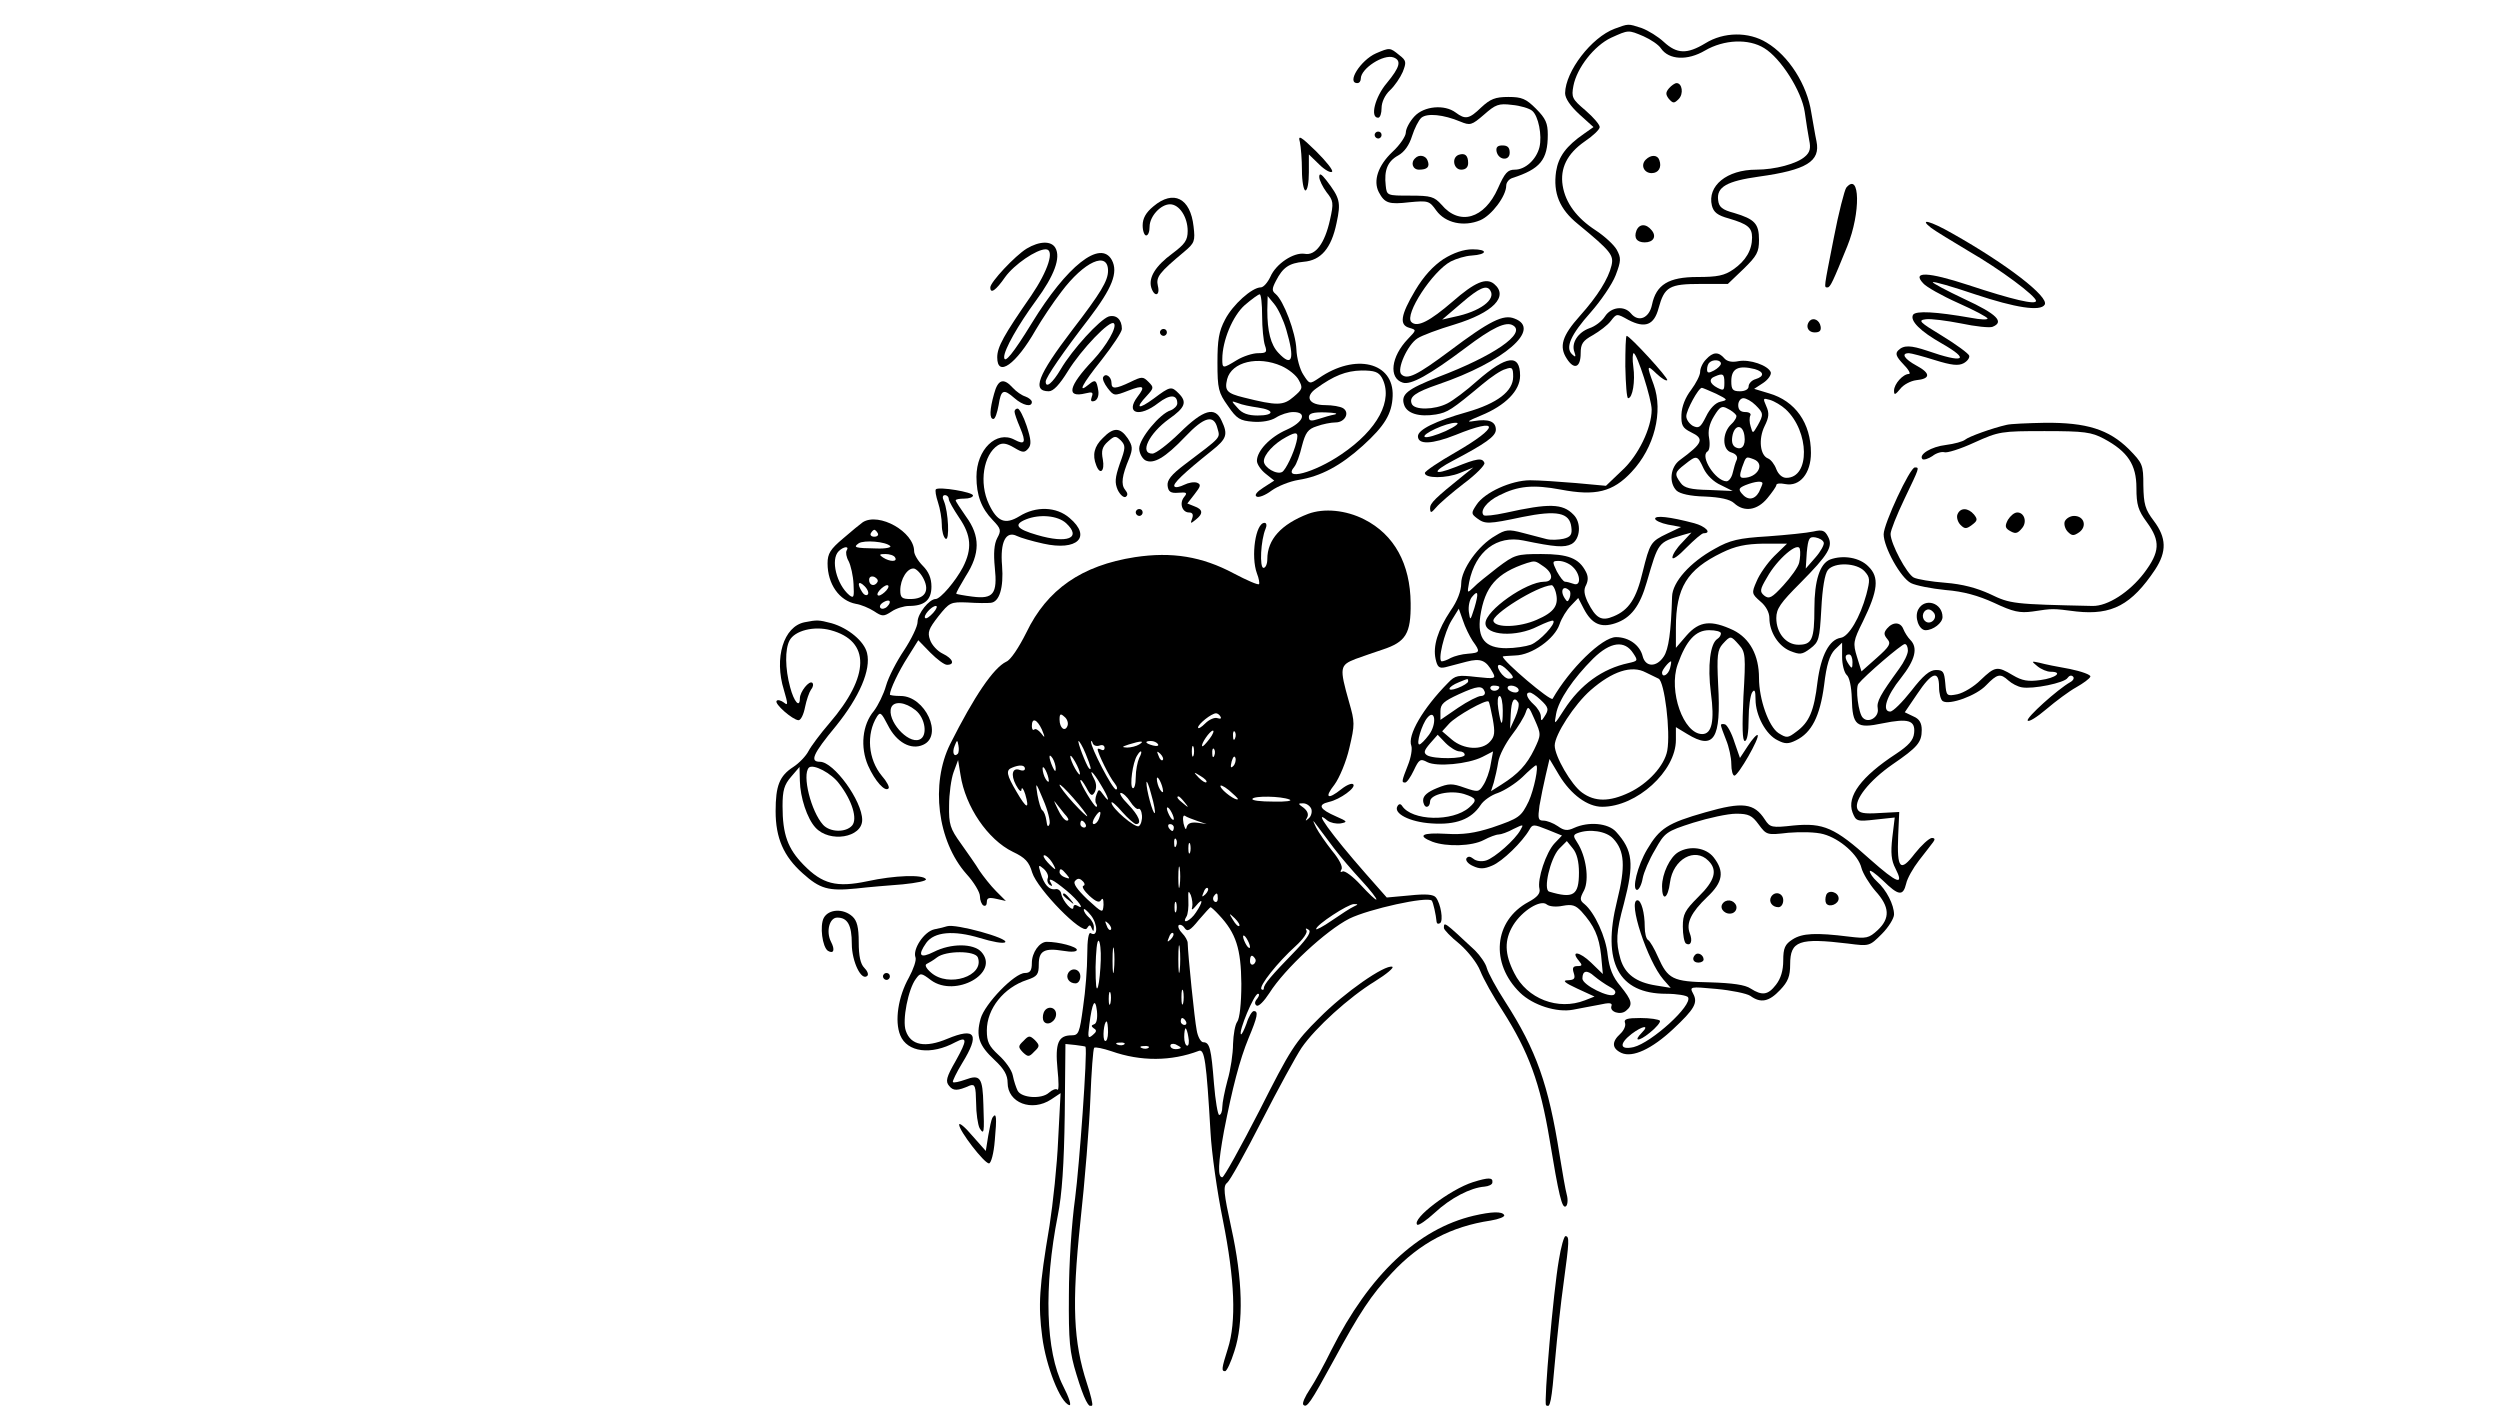 <?xml version="1.0" standalone="no"?>
<!DOCTYPE svg PUBLIC "-//W3C//DTD SVG 20010904//EN"
 "http://www.w3.org/TR/2001/REC-SVG-20010904/DTD/svg10.dtd">
<svg version="1.0" xmlns="http://www.w3.org/2000/svg"
 width="722pt" height="406pt" viewBox="0 0 722 406"
 preserveAspectRatio="xMidYMid meet">

<g transform="translate(0,406) scale(0.1,-0.1)"
fill="#000000" stroke="none">
<path d="M4663 3977 c-67 -25 -142 -123 -143 -186 0 -15 15 -37 41 -61 l41
-37 -27 -19 c-52 -36 -74 -66 -81 -109 -9 -63 10 -109 63 -152 96 -79 104 -90
97 -120 -9 -38 -40 -88 -91 -145 -52 -58 -61 -89 -38 -124 21 -33 40 -26 40
16 0 27 6 36 35 52 19 11 43 29 52 41 17 22 17 22 51 3 48 -25 74 -15 87 34
17 62 31 70 121 70 l79 0 45 43 c39 38 45 49 45 84 0 47 -12 60 -72 78 -34 9
-44 17 -46 37 -5 38 25 55 118 68 137 19 178 44 166 102 -4 18 -10 56 -15 83
-12 80 -65 164 -129 202 -52 32 -124 31 -177 -2 -53 -32 -82 -31 -120 4 -16
15 -45 33 -64 40 -40 13 -37 13 -78 -2z m84 -22 c20 -9 43 -24 50 -35 23 -33
76 -36 127 -6 55 32 126 35 171 7 48 -29 108 -124 117 -184 4 -29 10 -66 13
-82 5 -23 2 -35 -12 -47 -23 -21 -87 -38 -141 -38 -85 0 -142 -47 -128 -104 5
-19 16 -28 49 -37 54 -16 67 -26 67 -55 0 -36 -18 -67 -54 -92 -26 -18 -46
-22 -104 -22 -83 0 -119 -22 -131 -80 -8 -39 -39 -52 -61 -25 -19 23 -57 19
-75 -9 -9 -14 -29 -29 -45 -34 -33 -12 -53 -43 -43 -69 5 -14 3 -16 -7 -6 -20
19 -4 56 54 121 29 33 62 81 72 107 16 42 16 50 3 74 -8 14 -35 39 -61 56 -54
35 -87 79 -95 129 -8 50 13 92 63 127 24 16 44 35 44 42 0 7 -18 28 -41 48
-39 33 -41 38 -35 71 10 52 60 116 109 139 51 23 49 23 94 4z"/>
<path d="M4820 3805 c-10 -12 -10 -18 0 -31 12 -13 15 -13 28 0 15 15 10 46
-6 46 -5 0 -15 -7 -22 -15z"/>
<path d="M4753 3599 c-16 -16 -5 -39 17 -39 20 0 30 17 22 38 -5 15 -24 16
-39 1z"/>
<path d="M4726 3394 c-8 -21 1 -34 24 -34 25 0 35 17 20 35 -16 20 -36 19 -44
-1z"/>
<path d="M3974 3906 c-45 -20 -86 -86 -54 -86 6 0 10 6 10 13 0 29 66 72 95
61 23 -9 18 -28 -20 -74 -34 -40 -49 -100 -25 -100 6 0 10 13 10 28 0 17 10
38 24 51 14 13 30 37 37 53 11 28 11 33 -10 49 -27 22 -27 22 -67 5z"/>
<path d="M4278 3750 c-35 -34 -46 -36 -74 -15 -32 24 -91 19 -119 -11 -14 -15
-25 -36 -25 -47 0 -10 -17 -36 -39 -56 -41 -39 -56 -83 -39 -116 17 -32 29
-36 89 -29 54 5 57 4 77 -24 26 -36 79 -48 127 -28 33 14 75 70 75 100 0 9 8
19 18 22 80 26 102 52 102 125 0 33 -6 47 -34 75 -29 29 -41 34 -80 34 -38 0
-52 -6 -78 -30z m147 -10 c18 -15 29 -71 21 -105 -9 -36 -41 -65 -71 -65 -21
0 -29 -9 -49 -54 -39 -88 -111 -109 -163 -47 -21 23 -30 26 -90 26 -67 0 -68
0 -71 29 -5 44 5 70 36 87 18 10 32 30 40 56 7 22 19 46 27 53 17 14 64 9 112
-11 29 -12 33 -11 69 20 33 29 42 33 81 28 23 -2 50 -10 58 -17z"/>
<path d="M4322 3623 c5 -26 38 -29 38 -4 0 15 -6 21 -21 21 -14 0 -19 -5 -17
-17z"/>
<path d="M4213 3613 c-22 -8 -15 -43 7 -43 13 0 20 7 20 19 0 22 -9 30 -27 24z"/>
<path d="M4087 3603 c-14 -13 -7 -33 11 -33 24 0 32 8 25 26 -5 15 -25 19 -36
7z"/>
<path d="M3970 3670 c0 -5 5 -10 10 -10 6 0 10 5 10 10 0 6 -4 10 -10 10 -5 0
-10 -4 -10 -10z"/>
<path d="M3754 3650 c3 -14 6 -51 6 -82 0 -32 5 -58 10 -58 6 0 10 23 10 52
l0 52 30 -29 c16 -16 33 -25 37 -21 4 4 -17 30 -46 59 -45 44 -53 48 -47 27z"/>
<path d="M3810 3549 c0 -9 10 -29 21 -44 20 -25 21 -31 10 -80 -15 -68 -42
-104 -73 -98 -32 5 -83 -29 -99 -66 -8 -17 -20 -31 -28 -31 -25 0 -81 -50
-103 -93 -18 -34 -22 -59 -22 -124 0 -76 3 -87 30 -125 26 -38 35 -43 73 -46
26 -2 52 3 66 12 14 9 36 16 50 16 41 0 30 -29 -19 -51 -48 -21 -86 -61 -86
-90 0 -9 11 -26 25 -37 l25 -20 -31 -20 c-19 -12 -27 -22 -20 -26 6 -4 26 4
43 17 18 13 53 27 78 31 64 10 122 41 186 99 63 57 84 92 86 143 4 98 -108
125 -213 52 -27 -18 -27 -18 -45 10 -10 15 -19 48 -20 73 -2 49 -37 141 -60
160 -11 9 -11 15 1 38 20 39 38 51 80 55 50 4 80 39 95 112 13 60 10 72 -30
124 -14 18 -20 21 -20 9z m-165 -401 c0 -35 4 -73 8 -85 7 -20 5 -23 -20 -23
-15 0 -43 -9 -61 -20 -41 -25 -42 -25 -42 3 0 53 30 125 65 156 20 17 39 31
43 31 4 0 7 -28 7 -62z m70 -41 c25 -85 17 -109 -23 -66 -22 23 -32 62 -32
123 l1 41 19 -23 c11 -13 27 -47 35 -75z m-14 -104 c20 -9 43 -27 50 -41 12
-22 11 -26 -15 -48 -30 -26 -48 -26 -144 -2 -49 12 -56 20 -48 53 13 50 89 68
157 38z m290 -34 c34 -64 -12 -150 -117 -221 -79 -54 -171 -78 -136 -36 6 7
16 34 22 60 10 38 17 49 43 57 16 6 41 11 54 11 27 0 42 28 22 41 -8 5 -31 9
-52 9 -47 0 -60 24 -26 48 51 37 86 51 131 52 38 0 49 -4 59 -21z m-358 -86
c49 -7 48 -23 -1 -23 -27 0 -45 6 -58 22 -19 21 -19 21 1 14 11 -5 37 -10 58
-13z m222 -20 c-11 -2 -32 -8 -47 -13 -22 -7 -28 -6 -28 6 0 10 12 14 48 13
26 -1 38 -3 27 -6z m-111 -80 c-8 -33 -31 -80 -41 -86 -16 -9 -53 13 -53 31 0
19 29 51 65 70 31 17 36 14 29 -15z"/>
<path d="M5332 3518 c-5 -7 -22 -72 -36 -145 -29 -148 -29 -143 -18 -143 8 0
16 18 57 119 39 96 37 217 -3 169z"/>
<path d="M3331 3464 c-22 -18 -31 -35 -31 -55 0 -16 5 -29 10 -29 6 0 10 11
10 25 0 30 32 65 59 65 27 0 51 -37 51 -77 0 -27 -8 -38 -44 -65 -49 -36 -70
-70 -61 -99 9 -28 26 -23 19 5 -6 26 3 38 76 99 30 25 32 31 27 73 -9 82 -58
107 -116 58z"/>
<path d="M5577 3402 c12 -9 61 -39 108 -67 92 -53 195 -130 195 -144 0 -12
-66 3 -196 46 -116 38 -163 40 -130 5 8 -10 54 -36 101 -57 47 -21 85 -41 85
-45 0 -4 -21 -3 -47 2 -103 18 -160 21 -168 9 -10 -17 21 -48 83 -83 84 -48
64 -58 -42 -21 -48 16 -68 17 -84 1 -9 -9 -6 -18 15 -40 15 -15 22 -28 16 -28
-17 0 -43 -29 -43 -48 0 -14 3 -13 18 5 9 12 30 23 46 25 42 4 42 20 1 42 -35
19 -46 36 -22 36 6 0 40 -9 75 -20 48 -15 68 -17 83 -9 11 6 18 16 16 22 -2 6
-37 32 -78 57 -66 40 -71 45 -47 48 14 2 60 -4 101 -12 42 -9 83 -13 91 -10
36 14 13 37 -80 80 -53 25 -94 47 -92 49 2 3 57 -13 122 -35 117 -39 189 -50
201 -30 14 22 -109 117 -267 206 -63 36 -98 45 -61 16z"/>
<path d="M2965 3342 c-34 -21 -105 -97 -105 -112 0 -20 16 -9 43 30 26 36 90
80 117 80 27 0 7 -62 -42 -134 -79 -114 -98 -148 -98 -178 0 -59 54 -21 111
79 17 29 50 79 74 110 66 88 135 119 135 61 0 -29 -21 -64 -104 -172 -99 -130
-117 -176 -67 -176 13 0 31 19 55 58 39 63 122 150 133 138 10 -10 -21 -64
-60 -106 -72 -76 -79 -110 -22 -96 20 5 23 3 18 -10 -4 -12 -2 -15 8 -12 8 3
13 15 11 29 -5 32 -9 34 -27 19 -35 -29 -20 0 36 70 32 41 59 81 59 90 0 27
-16 42 -38 36 -26 -9 -105 -95 -139 -153 -23 -39 -43 -56 -43 -35 0 12 51 86
125 182 67 88 85 133 66 169 -33 60 -130 -17 -231 -182 -54 -88 -80 -120 -80
-98 0 21 40 92 92 163 53 72 72 124 56 152 -12 21 -46 20 -83 -2z"/>
<path d="M4169 3312 c-30 -20 -57 -49 -82 -91 -42 -71 -47 -100 -16 -108 20
-6 20 -6 -5 -32 -49 -51 -56 -113 -15 -126 23 -8 77 22 181 100 78 59 118 78
138 65 38 -23 -56 -88 -217 -149 -89 -35 -108 -50 -98 -80 8 -25 43 -36 92
-28 34 6 45 13 135 88 24 20 53 40 66 43 19 7 22 4 22 -22 0 -42 -46 -77 -133
-102 -92 -26 -142 -51 -142 -70 0 -25 41 -23 109 4 128 52 128 24 0 -50 -49
-28 -89 -55 -89 -60 0 -16 62 -16 101 0 l39 16 -25 -20 c-87 -70 -100 -83
-100 -98 1 -15 3 -14 18 3 9 11 45 42 80 69 35 26 61 53 59 59 -6 16 -22 13
-84 -12 -66 -26 -69 -14 -6 19 93 49 123 70 123 89 0 24 -21 32 -63 25 -24 -4
-19 0 20 16 71 29 113 72 113 115 0 64 -39 59 -124 -15 -31 -28 -70 -57 -86
-65 -37 -19 -96 -20 -103 -1 -8 20 10 33 77 56 190 65 300 160 220 190 -32 13
-71 -6 -188 -94 -94 -70 -122 -84 -139 -67 -14 14 18 86 47 104 12 8 60 26
107 40 111 34 157 81 114 117 -23 19 -56 5 -120 -51 -65 -56 -102 -76 -119
-59 -21 21 61 147 114 175 16 8 42 16 60 17 46 3 48 18 3 18 -26 0 -55 -10
-84 -28z m135 -91 c17 -26 -30 -61 -104 -76 l-35 -8 55 47 c53 46 74 54 84 37z
m-129 -406 c-27 -12 -54 -20 -60 -17 -12 7 63 42 90 41 12 0 0 -10 -30 -24z"/>
<path d="M5227 3134 c-14 -15 -6 -34 14 -34 14 0 19 5 17 17 -3 18 -20 27 -31
17z"/>
<path d="M3350 3100 c0 -5 5 -10 10 -10 6 0 10 5 10 10 0 6 -4 10 -10 10 -5 0
-10 -4 -10 -10z"/>
<path d="M4694 3000 c1 -49 4 -90 8 -90 13 0 21 49 15 91 -3 21 -2 39 1 39 10
-1 52 -133 52 -163 0 -53 -39 -134 -87 -177 l-45 -43 -87 8 c-47 4 -107 8
-132 8 -54 0 -132 -35 -155 -71 -16 -24 -15 -26 2 -39 23 -17 32 -17 131 4 99
20 136 13 141 -29 3 -22 -2 -29 -23 -34 -14 -3 -35 -4 -48 -1 -12 3 -43 11
-69 18 -41 11 -50 10 -79 -8 -50 -28 -99 -98 -99 -138 0 -21 -11 -51 -31 -79
-37 -56 -51 -102 -43 -139 5 -23 10 -28 28 -24 11 3 39 10 61 16 42 11 57 4
76 -31 10 -18 7 -19 -48 -13 -52 6 -60 5 -81 -17 -73 -74 -118 -152 -106 -182
3 -9 -1 -34 -10 -56 -18 -46 -19 -50 -8 -50 5 0 16 16 25 35 15 32 19 35 39
24 27 -14 117 -6 159 15 l31 16 -7 -38 c-3 -20 -13 -47 -21 -59 -13 -21 -16
-21 -54 -8 -36 13 -46 13 -80 -1 -27 -11 -40 -22 -40 -35 0 -10 5 -19 10 -19
6 0 10 7 10 15 0 21 58 34 98 22 37 -12 39 -18 15 -39 -48 -42 -166 -39 -194
5 -4 6 -9 6 -13 -1 -13 -21 35 -46 98 -50 71 -5 115 12 142 53 8 13 31 29 50
35 19 7 51 27 71 46 19 19 37 34 39 34 9 0 -6 -71 -21 -104 -22 -45 -27 -49
-106 -76 -50 -16 -83 -21 -133 -18 -69 4 -85 -5 -39 -23 41 -15 114 -13 148 5
17 9 36 16 43 16 7 0 27 7 43 16 29 14 30 14 20 -3 -15 -28 -74 -80 -99 -88
-13 -4 -29 -2 -37 5 -9 7 -15 8 -20 1 -3 -6 5 -16 19 -22 19 -9 32 -9 55 1 30
12 88 69 108 104 9 16 12 16 52 0 l42 -17 -21 -22 c-25 -26 -51 -105 -44 -132
3 -13 -6 -24 -32 -38 -100 -54 -111 -177 -24 -262 37 -36 106 -58 153 -49 17
3 51 10 74 14 31 7 40 6 37 -3 -7 -17 26 -28 42 -14 21 17 17 30 -16 71 -23
27 -32 51 -37 90 -5 52 -38 123 -67 147 -14 11 -14 16 -1 40 15 31 6 98 -20
138 -12 18 -12 22 1 27 34 13 83 6 103 -16 33 -35 36 -80 11 -180 -44 -177 4
-268 142 -268 31 0 60 -5 63 -10 14 -23 -105 -131 -157 -144 -40 -9 -43 9 -6
38 32 24 53 27 30 4 -26 -26 -10 -27 22 -1 19 15 32 31 30 35 -3 4 -28 8 -56
8 -39 0 -49 -3 -45 -14 3 -8 -3 -22 -14 -32 -25 -23 -24 -42 4 -55 32 -14 87
11 149 69 62 58 72 76 58 102 -11 21 -10 21 67 14 43 -4 87 -13 98 -20 30 -22
54 -17 86 17 23 24 29 40 29 74 0 68 26 77 167 60 62 -8 62 -8 98 28 19 19 35
45 35 56 0 28 -22 71 -49 95 -12 11 -21 24 -21 30 0 5 17 -7 38 -27 45 -44 58
-46 67 -9 3 15 20 45 37 67 17 22 36 46 41 53 6 8 5 12 -4 12 -8 -1 -30 -21
-49 -45 -42 -55 -52 -45 -48 52 l3 68 -57 -3 c-46 -3 -59 0 -64 12 -10 26 35
82 101 128 73 50 85 64 85 100 0 20 -7 32 -24 39 l-25 12 36 53 c42 63 63 70
63 20 0 -19 5 -38 11 -41 19 -12 97 16 125 46 32 33 41 35 64 14 10 -9 27 -18
39 -20 32 -6 124 13 132 27 5 7 11 9 16 4 4 -4 1 -11 -8 -16 -37 -21 -128
-103 -123 -111 3 -5 27 10 54 33 27 23 66 52 86 63 21 12 39 25 41 31 2 5 -25
15 -59 22 -35 6 -74 14 -88 18 -24 5 -24 5 -6 -10 11 -9 28 -16 38 -16 37 0
16 -18 -29 -24 -36 -5 -53 -2 -80 14 -45 27 -51 26 -93 -14 -19 -19 -49 -37
-67 -41 -31 -6 -32 -5 -35 32 -3 33 -6 38 -27 38 -18 0 -37 -16 -71 -60 -26
-33 -53 -60 -61 -60 -25 0 -11 45 31 97 41 52 50 87 27 110 -7 7 -16 21 -20
31 -8 21 -30 22 -47 2 -10 -12 -10 -18 1 -31 11 -13 6 -21 -31 -54 l-44 -39
-13 42 c-12 39 -11 46 17 102 44 90 48 128 16 159 -25 26 -73 34 -111 20 -29
-12 -45 -60 -45 -141 0 -90 -7 -105 -46 -105 -36 0 -64 34 -64 77 0 27 12 44
69 101 82 83 96 106 80 135 -9 17 -16 20 -42 14 -18 -4 -77 -10 -132 -14 -84
-5 -109 -11 -153 -36 -71 -39 -122 -96 -123 -138 -3 -103 -10 -152 -24 -173
-21 -32 -53 -31 -61 1 -8 32 -40 55 -77 55 -40 0 -134 -92 -183 -178 -5 -9
-144 109 -144 122 0 1 16 2 36 3 48 1 114 48 128 90 6 18 21 42 33 54 l21 22
16 -31 c23 -44 49 -56 91 -42 45 15 71 49 91 119 34 117 32 114 104 136 l25 7
-27 -29 c-16 -16 -28 -35 -28 -43 0 -8 18 5 40 28 23 23 45 42 50 42 25 0 6
20 -27 29 -72 19 -113 23 -113 13 0 -5 17 -13 37 -17 l38 -7 -40 -19 c-48 -23
-50 -27 -71 -111 -18 -77 -40 -110 -84 -128 -35 -15 -51 -6 -75 42 -10 22 -12
35 -4 49 6 13 6 25 -1 38 -20 39 -51 51 -129 51 -71 0 -77 -2 -126 -39 -28
-22 -60 -47 -70 -58 -18 -17 -18 -17 -12 16 18 89 80 136 157 120 92 -19 118
-21 139 -10 25 14 29 62 5 85 -31 32 -70 33 -196 5 -32 -7 -60 -10 -63 -7 -12
12 9 40 44 57 55 28 99 32 179 17 100 -19 150 -7 204 51 66 70 92 174 64 252
-21 57 -20 59 9 31 14 -13 27 -21 30 -18 5 5 -108 128 -117 128 -3 0 -4 -40
-4 -90z m573 -507 c2 -6 -9 -26 -24 -43 l-28 -32 3 47 c4 40 7 46 25 43 11 -2
22 -8 24 -15z m-143 -39 c-20 -20 -43 -53 -51 -73 -15 -34 -14 -36 11 -58 16
-13 26 -32 26 -48 0 -40 26 -81 60 -95 28 -11 34 -11 58 7 25 19 27 26 32 115
3 59 10 101 19 112 19 23 83 21 106 -4 16 -18 16 -24 5 -67 -18 -66 -51 -122
-74 -125 -33 -5 -57 -51 -67 -127 -10 -85 -24 -117 -61 -144 -25 -19 -28 -19
-52 -4 -28 19 -56 97 -56 159 0 65 -26 114 -74 138 -64 30 -98 27 -135 -15
l-31 -36 0 58 c0 116 32 168 133 217 39 19 68 25 120 26 l68 0 -37 -36z m72
-19 c-3 -13 -24 -42 -46 -66 -33 -36 -41 -40 -55 -29 -13 11 -13 17 8 52 29
53 91 106 95 82 2 -8 1 -26 -2 -39z m-738 -11 c28 -19 29 -44 2 -44 -52 0
-170 -83 -170 -120 0 -36 89 -41 151 -9 23 11 43 19 45 16 8 -8 -39 -59 -65
-69 -14 -5 -46 -10 -71 -10 -61 0 -84 28 -75 92 13 86 47 125 135 154 23 7 24
7 48 -10z m84 -1 c23 -21 25 -58 2 -49 -9 3 -19 6 -24 6 -5 0 -15 14 -24 30
-14 29 -13 30 6 30 12 0 30 -7 40 -17z m-49 -73 c10 -38 -4 -58 -55 -80 -50
-22 -118 -24 -125 -4 -6 19 125 101 168 104 4 0 9 -9 12 -20z m40 4 c3 -3 3
-13 0 -21 -5 -12 -7 -12 -14 -1 -15 23 -4 40 14 22z m-275 -50 c-12 -37 -12
-38 -16 -11 -2 16 2 35 9 43 18 22 20 12 7 -32z m-5 -95 c23 -32 22 -34 -14
-37 -17 -1 -39 -7 -49 -12 -10 -6 -22 -10 -26 -10 -13 0 7 84 28 118 l21 34
12 -34 c6 -19 19 -45 28 -59z m717 22 c0 -6 -4 -12 -10 -16 -21 -13 -29 -78
-19 -156 11 -81 3 -119 -25 -119 -54 0 -98 124 -71 201 25 70 52 99 91 99 19
0 34 -4 34 -9z m52 -33 c19 -21 20 -32 13 -150 -4 -88 -3 -128 4 -128 7 0 11
25 11 63 0 34 5 69 10 77 7 11 10 6 10 -20 0 -46 30 -102 64 -118 21 -11 31
-11 53 0 45 22 69 69 81 159 7 60 16 87 31 103 l21 20 0 -41 c0 -22 6 -45 13
-52 8 -6 14 -34 15 -68 2 -79 13 -88 89 -72 74 15 95 9 91 -28 -2 -21 -16 -36
-52 -60 -101 -66 -143 -123 -126 -169 10 -26 13 -27 66 -21 l56 6 -7 -58 c-5
-44 -3 -66 9 -89 26 -51 6 -44 -73 26 -102 92 -135 106 -221 98 -63 -7 -68 -6
-83 17 -31 48 -64 52 -172 21 -109 -31 -132 -46 -168 -107 -28 -47 -45 -117
-29 -117 5 0 13 15 16 33 3 17 19 55 36 83 28 50 32 53 110 78 45 14 100 26
124 26 36 0 46 -5 65 -31 23 -31 24 -31 86 -24 36 3 80 2 101 -4 48 -13 101
-60 110 -98 4 -15 22 -45 40 -66 42 -46 43 -79 7 -113 -26 -24 -33 -25 -83
-19 -96 12 -135 10 -163 -8 -22 -14 -27 -25 -27 -61 0 -29 -7 -52 -21 -70 -23
-30 -40 -32 -73 -11 -16 11 -53 16 -118 18 -108 2 -121 9 -150 74 -10 23 -23
45 -28 48 -6 3 -10 21 -10 38 0 41 -10 77 -21 77 -29 0 29 -176 75 -229 l21
-24 -43 7 c-57 9 -89 33 -102 76 -14 50 -13 77 10 161 30 115 26 153 -23 207
-23 25 -79 30 -121 11 -19 -9 -29 -8 -47 5 -13 9 -32 16 -41 16 -16 0 -17 6
-12 43 4 23 12 63 18 88 l11 47 28 -47 c34 -56 82 -91 124 -91 100 0 213 103
213 193 l0 37 33 -20 c77 -47 98 -15 89 143 -4 84 -2 100 13 117 23 25 23 25
47 -2z m-305 -25 c14 -21 13 -22 -14 -28 -75 -16 -139 -62 -186 -135 -29 -45
-29 -45 -23 -12 7 40 49 102 107 160 50 49 91 54 116 15z m793 8 c0 -10 -11
-33 -25 -52 -55 -76 -66 -95 -62 -116 4 -24 -27 -43 -43 -26 -13 12 -22 86
-13 98 18 23 125 115 134 115 5 0 9 -8 9 -19z m-160 -33 c0 -19 -2 -20 -10 -8
-13 19 -13 30 0 30 6 0 10 -10 10 -22z m-527 -18 c-5 -19 -23 -29 -23 -12 0 7
20 32 26 32 1 0 0 -9 -3 -20z m-469 -6 c19 -19 20 -24 3 -24 -7 0 -18 9 -25
20 -15 24 0 27 22 4z m399 -6 c12 -6 29 -14 37 -18 17 -8 35 -153 25 -208 -8
-43 -55 -95 -110 -121 -57 -27 -99 -27 -136 0 -31 22 -79 105 -79 136 0 31 57
119 104 160 62 54 118 73 159 51z m-513 -26 c0 -4 -14 -13 -30 -19 -34 -13
-31 3 4 17 27 11 26 11 26 2z m48 -30 c2 -7 -3 -12 -11 -12 -8 0 -38 -15 -66
-34 l-51 -35 0 25 c0 21 10 29 53 49 55 25 68 26 75 7z m42 14 c0 -11 -19 -15
-25 -6 -3 5 1 10 9 10 9 0 16 -2 16 -4z m55 -6 c3 -5 -1 -10 -9 -10 -8 0 -18
5 -21 10 -3 6 1 10 9 10 8 0 18 -4 21 -10z m63 -30 c25 -23 26 -29 12 -50 -8
-13 -10 -13 -10 1 0 9 -9 24 -20 34 -21 19 -26 35 -12 35 5 0 18 -9 30 -20z
m-108 -32 c0 -49 -5 -47 -13 5 -3 20 -2 37 4 37 5 0 9 -19 9 -42z m-29 -24 c7
-39 6 -51 -8 -66 -23 -26 -76 -23 -110 6 l-28 24 20 22 c20 22 107 71 114 64
2 -1 7 -24 12 -50z m74 47 c3 -6 -1 -25 -9 -43 l-15 -33 2 42 c2 42 10 53 22
34z m46 -135 c-22 -45 -46 -71 -95 -102 l-30 -19 8 25 c4 14 10 41 13 60 3 19
21 53 39 77 18 23 36 53 40 65 7 21 9 19 26 -20 19 -43 19 -44 -1 -86z m-304
42 c-12 -16 -24 -28 -28 -28 -10 0 7 58 23 77 23 28 28 -18 5 -49z m88 -48 c8
0 15 -4 15 -10 0 -12 -90 -13 -109 -1 -10 7 -9 13 9 34 l22 25 23 -24 c13 -13
31 -24 40 -24z m345 -350 c0 -66 -16 -76 -86 -55 -18 5 3 95 28 123 l23 23 17
-21 c12 -14 18 -39 18 -70z m-47 -96 c27 5 37 2 54 -16 37 -41 51 -72 57 -127
l5 -54 -34 33 c-33 32 -61 36 -35 5 10 -12 10 -15 -4 -15 -13 0 -16 -5 -11
-20 5 -16 2 -20 -17 -21 -17 0 -10 -7 27 -24 l50 -23 -28 -11 c-77 -30 -167 4
-204 79 -28 55 -29 95 -3 138 26 42 79 75 97 60 7 -6 27 -8 46 -4z m136 -234
c15 -8 20 -15 13 -22 -12 -12 -92 27 -92 46 0 23 13 26 34 7 12 -10 32 -24 45
-31z"/>
<path d="M4970 1966 c0 -4 7 -23 15 -43 8 -19 15 -51 15 -69 0 -19 4 -34 9
-34 11 0 74 110 67 117 -2 3 -15 -11 -28 -31 l-23 -35 -16 46 c-8 26 -21 49
-27 51 -7 2 -12 1 -12 -2z"/>
<path d="M4847 1599 c-24 -14 -47 -62 -47 -99 0 -45 17 -36 23 12 9 67 72 102
111 62 27 -27 19 -57 -29 -104 -39 -39 -45 -50 -45 -86 0 -24 4 -45 9 -49 14
-8 20 7 11 30 -11 29 4 60 50 104 46 43 51 74 19 115 -22 28 -68 35 -102 15z"/>
<path d="M5274 1475 c-3 -8 -3 -19 0 -24 9 -13 36 -2 36 14 0 19 -30 27 -36
10z"/>
<path d="M5115 1470 c-8 -14 3 -30 21 -30 8 0 14 9 14 20 0 21 -24 28 -35 10z"/>
<path d="M4974 1449 c-9 -15 11 -33 30 -26 9 4 13 13 10 22 -7 17 -30 20 -40
4z"/>
<path d="M4896 1303 c-11 -11 -6 -23 9 -23 8 0 15 4 15 9 0 13 -16 22 -24 14z"/>
<path d="M4927 3022 c-10 -10 -17 -26 -17 -36 0 -10 -12 -33 -26 -52 -17 -22
-27 -48 -28 -71 -1 -31 3 -39 27 -51 40 -19 36 -31 -32 -81 -27 -20 -32 -65
-9 -88 10 -9 39 -16 82 -17 44 -2 72 -8 84 -19 29 -27 67 -21 96 14 14 17 26
34 26 38 0 5 11 6 26 3 42 -8 74 31 74 90 0 86 -45 150 -121 172 l-43 13 26
17 c15 10 24 24 22 31 -8 20 -61 38 -93 32 -19 -4 -33 -1 -41 8 -17 20 -33 19
-53 -3z m43 -12 c0 -5 -9 -14 -20 -20 -15 -8 -20 -8 -20 3 0 8 3 17 7 20 10
10 33 8 33 -3z m98 -16 c27 -8 28 -21 2 -29 -11 -3 -20 -13 -20 -21 0 -8 -10
-14 -25 -14 -21 0 -25 5 -25 29 0 37 20 47 68 35z m-88 -39 c0 -23 -2 -24 -20
-15 -23 12 -26 26 -7 33 23 10 27 7 27 -18z m-24 -32 c34 -17 35 -18 13 -23
-15 -3 -31 -20 -42 -43 -16 -32 -21 -35 -38 -27 -10 6 -19 18 -19 28 0 17 35
82 45 82 2 0 21 -8 41 -17z m114 -33 c23 -23 24 -27 6 -59 -14 -24 -14 -24
-20 -3 -4 12 -4 26 -1 32 3 5 -3 10 -14 10 -14 0 -21 6 -21 20 0 11 7 20 15
20 8 0 24 -9 35 -20z m87 -12 c69 -64 71 -198 2 -198 -12 0 -23 10 -29 25 -5
14 -16 28 -24 31 -23 9 -28 56 -10 93 13 26 14 38 5 58 -10 23 -10 24 11 18
13 -4 33 -16 45 -27z m-143 -17 c3 -4 -3 -16 -14 -26 -27 -25 -27 -75 1 -82
12 -4 18 -11 15 -20 -4 -8 -9 -26 -12 -39 -3 -13 -11 -24 -18 -24 -32 1 -77
72 -55 86 6 3 8 20 5 38 -4 21 0 41 14 64 17 28 23 31 39 22 11 -5 22 -14 25
-19z m24 -60 c4 -28 -8 -43 -27 -32 -9 6 -11 18 -7 36 8 31 30 28 34 -4z
m-118 -94 c9 -19 29 -39 50 -48 l34 -17 -68 3 c-54 1 -72 6 -82 20 -19 26 -18
31 12 54 34 27 36 27 54 -12z m144 27 c35 -13 12 -54 -29 -54 -11 0 -12 6 -4
30 12 33 11 32 33 24z m26 -70 c0 -3 -5 -14 -10 -25 -13 -23 -33 -25 -50 -4
-10 12 -8 16 11 24 28 11 49 13 49 5z"/>
<path d="M3186 2971 c-3 -5 3 -19 13 -32 18 -23 19 -23 60 -7 44 17 50 13 26
-18 -36 -48 5 -61 60 -18 34 26 55 25 55 -1 0 -7 -9 -16 -19 -20 -31 -9 -91
-82 -91 -110 0 -13 8 -28 17 -34 24 -13 58 7 116 68 55 58 83 65 93 24 8 -29
13 -23 -94 -104 -40 -30 -52 -46 -50 -62 2 -17 9 -22 31 -20 24 2 27 0 17 -12
-15 -18 -6 -45 14 -45 10 0 13 -6 9 -17 -6 -16 -5 -16 10 -4 23 18 21 30 -4
39 l-20 8 21 27 c18 23 19 28 7 33 -9 3 -25 0 -37 -6 -12 -6 -25 -9 -28 -5 -7
7 27 39 107 103 44 35 48 47 29 87 -19 42 -52 33 -121 -35 -34 -33 -69 -60
-79 -60 -38 0 -10 58 48 100 47 33 53 49 28 74 -21 21 -24 21 -72 -15 -45 -33
-55 -29 -20 8 20 22 21 24 5 40 -16 16 -19 16 -52 0 -44 -21 -55 -21 -55 -3 0
18 -17 30 -24 17z"/>
<path d="M2871 2923 c-13 -46 -14 -73 -2 -73 5 0 11 18 15 40 7 45 14 48 46
20 24 -21 50 -27 50 -11 0 5 -8 12 -19 16 -10 3 -26 14 -36 25 -27 30 -43 24
-54 -17z"/>
<path d="M2930 2871 c0 -5 7 -25 16 -46 18 -43 14 -51 -16 -35 -52 28 -110
-28 -110 -107 0 -53 14 -91 47 -125 24 -25 25 -30 13 -52 -9 -17 -11 -44 -7
-85 8 -76 -4 -92 -65 -84 -24 3 -44 7 -46 8 -2 2 11 24 27 51 42 65 42 116 1
172 -16 23 -30 44 -30 47 0 3 11 5 25 5 14 0 25 4 25 9 0 10 -98 26 -107 18
-3 -3 0 -20 6 -38 6 -18 11 -47 11 -65 0 -18 5 -36 11 -40 12 -7 8 78 -5 109
-5 10 -4 17 3 17 6 0 11 -5 11 -11 0 -6 14 -30 30 -54 35 -51 38 -90 11 -143
-21 -40 -65 -92 -79 -92 -18 0 -52 -42 -52 -66 0 -13 -18 -50 -39 -82 -21 -31
-45 -77 -52 -102 -7 -25 -23 -57 -35 -73 -34 -40 -40 -105 -17 -158 20 -45 49
-77 59 -66 4 3 -5 20 -19 36 -40 48 -46 121 -14 172 9 14 13 10 31 -25 25 -50
67 -73 102 -57 59 26 6 141 -65 141 -17 0 -31 2 -31 4 0 14 25 67 52 109 l30
48 35 -36 c19 -19 40 -35 48 -35 24 0 17 18 -12 32 -15 7 -32 25 -37 40 -8 22
-4 32 24 68 32 40 35 42 84 40 28 -2 58 -2 67 -1 25 2 38 43 33 107 -6 69 11
102 43 86 10 -5 44 -15 76 -22 98 -22 141 19 76 74 -38 33 -97 35 -145 5 -41
-25 -64 -16 -88 35 -29 61 -16 143 26 170 13 8 25 6 47 -7 25 -15 30 -15 41
-2 9 11 8 25 -5 65 -9 27 -21 50 -26 50 -5 0 -9 -4 -9 -9z m149 -322 c46 -43
4 -60 -84 -34 -59 17 -69 30 -32 45 40 16 92 11 116 -11z m-384 -259 c-10 -11
-20 -18 -23 -15 -7 6 18 35 31 35 5 0 2 -9 -8 -20z m-51 -281 c29 -23 36 -76
11 -85 -34 -13 -95 57 -81 93 8 19 40 16 70 -8z"/>
<path d="M5795 2833 c-40 -9 -110 -34 -120 -43 -6 -5 -31 -12 -55 -15 -43 -5
-80 -28 -68 -41 4 -3 17 1 29 9 11 9 27 13 34 11 7 -3 46 9 87 28 71 32 77 33
203 33 115 0 135 -3 171 -22 69 -37 94 -75 94 -142 0 -49 5 -65 30 -99 40 -55
38 -86 -8 -147 -42 -55 -105 -96 -149 -95 -229 5 -237 6 -295 34 -39 18 -80
29 -130 33 -40 3 -81 10 -91 15 -20 10 -67 98 -67 126 0 10 18 55 40 101 44
92 44 91 30 91 -14 0 -90 -163 -90 -193 0 -37 49 -126 79 -141 14 -7 59 -16
100 -20 51 -4 94 -16 140 -37 55 -26 74 -30 111 -25 60 9 56 9 127 0 102 -11
159 19 227 121 34 52 33 92 -4 141 -25 33 -29 48 -30 102 0 60 -2 64 -42 105
-58 57 -122 77 -242 76 -50 -1 -100 -3 -111 -6z"/>
<path d="M3185 2795 c-25 -24 -31 -49 -19 -79 11 -29 25 -17 19 17 -5 25 -2
37 15 52 19 17 22 17 37 3 14 -15 14 -21 -3 -67 -14 -41 -15 -55 -6 -76 7 -14
17 -23 23 -20 7 5 6 11 -2 21 -12 15 -9 40 12 90 11 28 10 36 -4 58 -22 32
-41 33 -72 1z"/>
<path d="M3280 2580 c0 -5 5 -10 10 -10 6 0 10 5 10 10 0 6 -4 10 -10 10 -5 0
-10 -4 -10 -10z"/>
<path d="M3778 2576 c-78 -30 -118 -74 -118 -131 0 -14 -5 -25 -11 -25 -12 0
-8 80 6 113 4 9 3 17 -3 17 -26 0 -40 -97 -22 -146 6 -15 8 -29 6 -31 -3 -3
-35 11 -73 31 -92 49 -178 63 -285 47 -154 -24 -254 -93 -314 -218 -21 -42
-45 -79 -58 -84 -37 -18 -92 -99 -162 -238 -57 -115 -37 -280 47 -375 22 -24
39 -53 39 -64 0 -12 5 -24 10 -27 6 -3 10 1 10 10 0 12 6 14 28 9 l27 -6 -28
28 c-16 16 -37 43 -48 59 -10 17 -35 52 -54 79 -31 43 -35 55 -34 110 0 33 6
77 13 96 l13 35 7 -43 c14 -92 79 -187 151 -222 36 -17 47 -29 56 -60 15 -48
146 -182 158 -161 7 11 10 11 14 0 4 -10 6 -10 6 2 1 9 -6 22 -14 29 -8 7 -15
17 -15 23 0 5 9 -2 21 -17 20 -26 20 -64 -1 -51 -6 4 -10 -19 -10 -62 0 -37
-5 -105 -12 -151 -10 -75 -13 -82 -33 -82 -39 0 -48 -23 -41 -97 4 -37 4 -64
0 -60 -4 4 -15 0 -25 -9 -21 -19 -79 -15 -90 6 -4 8 -11 28 -14 44 -3 16 -22
42 -41 59 -28 26 -34 38 -34 71 0 63 49 124 116 146 30 10 34 16 34 45 0 39
16 48 71 39 23 -4 39 -3 39 3 0 9 -52 23 -87 23 -21 0 -43 -31 -43 -61 0 -22
-5 -29 -20 -29 -30 0 -116 -89 -128 -132 -14 -51 -5 -77 40 -119 28 -26 38
-44 38 -66 0 -58 70 -85 126 -48 l27 18 -7 -134 c-3 -73 -15 -185 -25 -249
-30 -178 -33 -229 -21 -321 11 -85 52 -189 78 -197 7 -2 0 21 -18 56 -50 99
-56 285 -15 492 12 59 18 147 20 290 l2 205 29 -3 c16 -2 29 -4 29 -5 6 -17
-18 -345 -30 -437 -10 -72 -18 -190 -18 -280 -1 -134 2 -165 22 -230 22 -72
36 -99 45 -89 3 2 -4 31 -15 64 -39 120 -44 227 -19 465 13 118 26 279 29 357
3 78 8 144 11 147 3 3 26 -2 50 -10 85 -30 173 -29 252 1 17 7 22 -30 34 -235
3 -58 19 -172 36 -255 34 -171 39 -292 14 -370 -18 -57 -19 -65 -8 -65 5 0 17
26 27 58 27 82 24 207 -9 356 -22 101 -24 121 -12 130 8 6 53 87 100 179 47
92 99 187 115 211 40 58 137 146 212 192 34 21 56 40 50 42 -21 7 -138 -74
-211 -148 -70 -69 -83 -90 -173 -268 -54 -105 -102 -192 -107 -192 -14 0 -12
41 5 134 24 123 45 205 71 268 26 62 29 78 15 78 -5 0 -15 -16 -21 -36 -7 -19
-14 -33 -16 -31 -8 7 38 117 49 117 5 0 4 -6 -2 -14 -8 -9 -8 -16 -2 -20 6 -4
22 13 37 36 44 70 164 181 231 215 57 28 225 65 238 52 4 -5 12 -40 14 -62 1
-5 5 -6 10 -3 10 7 2 56 -12 74 -7 9 -28 11 -76 6 l-66 -6 -60 68 c-101 115
-157 193 -111 154 8 -6 25 -10 38 -8 21 4 19 6 -13 20 -48 21 -55 34 -21 42
32 7 80 42 70 51 -4 4 -19 -2 -34 -14 -40 -32 -50 -25 -20 13 14 19 34 66 43
106 16 68 16 74 -1 133 -28 99 -27 106 19 124 22 8 57 20 78 27 67 22 82 46
81 134 -1 113 -47 198 -134 242 -53 27 -116 33 -162 16z m-695 -612 c-7 -19
-23 -7 -23 18 0 17 3 18 14 8 8 -6 12 -18 9 -26z m442 26 c3 -5 0 -7 -9 -4 -8
3 -24 -4 -35 -15 -12 -12 -21 -17 -21 -12 0 10 39 41 52 41 4 0 10 -4 13 -10z
m-516 -37 c10 -24 9 -26 -2 -11 -8 10 -17 15 -20 11 -4 -3 -7 1 -7 10 0 26 15
20 29 -10z m484 -27 c-10 -13 -19 -23 -21 -21 -5 5 22 45 31 45 4 0 0 -11 -10
-24z m74 2 c-3 -8 -6 -5 -6 6 -1 11 2 17 5 13 3 -3 4 -12 1 -19z m-801 -45
c-11 -11 -17 4 -9 23 7 18 8 18 11 1 2 -10 1 -21 -2 -24z m369 1 c15 -37 19
-51 10 -43 -8 9 -35 79 -30 79 2 0 12 -16 20 -36z m41 23 c8 3 14 0 14 -7 0
-6 -4 -8 -10 -5 -5 3 -10 4 -10 1 0 -11 35 -82 49 -98 8 -10 9 -18 4 -18 -10
0 -74 123 -72 138 0 4 3 2 5 -5 3 -7 12 -9 20 -6z m114 3 c-8 -5 -24 -9 -35
-9 -16 1 -16 2 5 9 35 11 48 11 30 0z m54 1 c4 -5 -3 -7 -14 -4 -23 6 -26 13
-6 13 8 0 17 -4 20 -9z m103 -33 c-3 -7 -5 -2 -5 12 0 14 2 19 5 13 2 -7 2
-19 0 -25z m60 0 c-3 -8 -6 -5 -6 6 -1 11 2 17 5 13 3 -3 4 -12 1 -19z m-217
-7 c-5 -11 -10 -36 -10 -56 0 -20 -4 -34 -9 -31 -9 6 0 74 13 94 12 20 17 13
6 -7z m68 -6 c-3 -3 -9 2 -12 12 -6 14 -5 15 5 6 7 -7 10 -15 7 -18z m-309
-25 c0 -10 -3 -8 -9 5 -12 27 -12 43 0 25 5 -8 9 -22 9 -30z m70 -15 c0 -5 -6
1 -14 15 -8 14 -14 30 -14 35 0 6 6 -1 14 -15 8 -14 14 -29 14 -35z m443 23
c-8 -8 -9 -4 -5 13 4 13 8 18 11 10 2 -7 -1 -18 -6 -23z m-602 -8 c0 -5 -6 -7
-14 -4 -22 9 -28 -13 -12 -43 9 -17 16 -22 16 -13 1 8 6 2 11 -14 13 -45 4
-43 -25 7 -29 49 -32 63 -13 70 21 9 37 8 37 -3z m69 -35 c0 -5 -4 -3 -9 5 -5
8 -9 22 -9 30 0 16 17 -16 18 -35z m150 -11 c24 -39 28 -58 8 -30 -13 18 -14
18 -20 2 -4 -10 -5 -22 -1 -27 3 -5 3 -9 0 -9 -6 0 -46 66 -46 76 1 5 8 -4 17
-20 13 -25 17 -27 25 -13 5 11 5 24 -2 37 -18 34 -3 22 19 -16z m305 7 c-2 -3
-12 3 -22 13 -16 17 -16 18 5 5 12 -7 20 -15 17 -18z m-125 -26 c0 -5 -4 -3
-9 5 -5 8 -9 22 -9 30 0 16 17 -16 18 -35z m-24 -63 c-5 -5 -25 69 -24 88 0 8
7 -7 14 -35 8 -27 12 -51 10 -53z m-304 -32 c-4 -10 -7 -7 -9 10 -2 14 -7 27
-12 30 -4 3 -10 23 -14 45 -6 38 -5 38 17 -15 13 -30 21 -62 18 -70z m109 23
c0 -3 -18 14 -40 38 -22 24 -40 48 -40 52 0 5 18 -13 40 -38 22 -25 40 -49 40
-52z m435 49 c-5 -6 -45 23 -50 36 -3 7 8 3 24 -10 15 -13 27 -24 26 -26z
m-311 -7 c9 -14 20 -24 24 -21 4 2 9 -6 10 -19 1 -13 -3 -27 -9 -31 -11 -6
-79 52 -79 68 0 5 14 -7 31 -27 17 -19 35 -35 40 -35 18 0 8 25 -23 57 -18 18
-27 33 -21 33 6 0 18 -11 27 -25z m157 -2 c13 -16 12 -17 -3 -4 -17 13 -22 21
-14 21 2 0 10 -8 17 -17z m303 8 c10 -4 -10 -7 -47 -6 -36 0 -63 3 -60 8 5 9
82 8 107 -2z m-644 -48 c7 -9 7 -13 1 -13 -6 0 -18 15 -26 33 -13 27 -14 29
-1 12 9 -11 20 -26 26 -32z m707 21 c3 -8 0 -21 -7 -27 -10 -9 -11 -9 -5 2 5
9 1 19 -10 28 -17 12 -17 13 -2 13 10 0 20 -7 24 -16z m-397 -29 c0 -5 -5 -3
-10 5 -5 8 -10 20 -10 25 0 6 5 3 10 -5 5 -8 10 -19 10 -25z m-216 1 c-3 -9
-10 -16 -15 -16 -5 0 -4 9 3 20 14 22 21 20 12 -4z m284 -7 l27 -9 -27 4 c-19
2 -28 -2 -31 -13 -2 -10 -5 -5 -9 11 -3 16 -1 25 4 22 5 -4 22 -10 36 -15z
m-323 -9 c3 -5 1 -10 -4 -10 -6 0 -11 5 -11 10 0 6 2 10 4 10 3 0 8 -4 11 -10z
m717 -69 c18 -24 54 -66 80 -94 26 -28 45 -53 43 -55 -2 -2 -22 17 -45 42 -23
25 -47 43 -53 39 -6 -3 -7 -1 -3 6 5 7 -6 29 -27 54 -18 23 -39 53 -46 67 -11
23 -11 24 3 5 8 -11 30 -40 48 -64z m-462 59 c0 -5 -2 -10 -4 -10 -3 0 -8 5
-11 10 -3 6 -1 10 4 10 6 0 11 -4 11 -10z m7 -52 c-3 -8 -6 -5 -6 6 -1 11 2
17 5 13 3 -3 4 -12 1 -19z m40 -20 c-3 -7 -5 -2 -5 12 0 14 2 19 5 13 2 -7 2
-19 0 -25z m-399 -28 c7 -11 11 -20 9 -20 -2 0 -12 9 -22 20 -10 11 -14 20 -9
20 5 0 15 -9 22 -20z m369 -67 c-2 -16 -4 -5 -4 22 0 28 2 40 4 28 2 -13 2
-35 0 -50z m-381 21 c-3 -7 0 -16 6 -20 7 -4 8 -3 4 4 -13 21 4 13 44 -20 35
-29 56 -59 30 -43 -5 3 -10 1 -10 -5 0 -17 -31 17 -35 38 -1 9 -9 16 -17 14
-18 -3 -33 13 -43 48 -7 22 -6 24 9 11 9 -8 15 -20 12 -27z m54 11 c11 -13 10
-14 -4 -9 -9 3 -16 10 -16 15 0 13 6 11 20 -6z m49 -33 c-6 -2 2 -15 17 -29
20 -18 29 -21 34 -12 5 7 7 2 7 -14 -2 -25 -2 -25 -47 16 -30 29 -42 46 -35
53 7 8 13 8 21 0 7 -6 8 -13 3 -14z m352 -25 c-10 -9 -11 -8 -5 6 3 10 9 15
12 12 3 -3 0 -11 -7 -18z m-38 -37 c-3 -10 1 -8 11 4 21 26 21 12 0 -19 -16
-25 -42 -36 -28 -13 5 7 7 29 6 48 -1 27 0 30 7 15 4 -11 6 -27 4 -35z m74 25
c0 -8 -4 -12 -9 -9 -5 3 -6 10 -3 15 9 13 12 11 12 -6z m-120 -37 c-3 -7 -5
-2 -5 12 0 14 2 19 5 13 2 -7 2 -19 0 -25z m513 14 c-9 -4 -37 -22 -63 -40
-26 -18 -47 -29 -46 -25 0 12 92 72 109 72 13 0 13 -1 0 -7z m-390 -24 c50
-53 64 -98 65 -199 0 -58 -5 -101 -12 -110 -6 -8 -11 -36 -12 -64 0 -27 -7
-75 -16 -105 -8 -30 -15 -65 -15 -77 0 -13 -4 -23 -9 -23 -4 0 -11 41 -15 90
-8 101 -12 120 -31 120 -7 0 -16 16 -19 35 -6 29 -25 216 -26 252 0 6 -7 19
-16 28 -9 9 -13 19 -10 23 4 3 12 0 17 -8 8 -12 16 -8 41 23 17 20 33 37 34
37 2 0 13 -10 24 -22z m59 -32 c-3 -3 -11 5 -18 17 -13 21 -12 21 5 5 10 -10
16 -20 13 -22z m-371 -11 c-3 -3 -9 2 -12 12 -6 14 -5 15 5 6 7 -7 10 -15 7
-18z m535 -59 c-73 -75 -93 -99 -93 -110 0 -5 -3 -6 -7 -3 -8 9 47 78 99 125
21 19 35 39 31 45 -4 6 -1 7 6 2 9 -5 -1 -22 -36 -59z m-362 31 c-10 -9 -11
-8 -5 6 3 10 9 15 12 12 3 -3 0 -11 -7 -18z m229 -22 c0 -5 -5 -3 -10 5 -5 8
-10 20 -10 25 0 6 5 3 10 -5 5 -8 10 -19 10 -25z m-431 -38 c-1 -29 -4 -63 -8
-77 -5 -15 -7 7 -7 57 1 44 4 79 9 76 4 -2 7 -28 6 -56z m228 -29 c-2 -18 -4
-4 -4 32 0 36 2 50 4 33 2 -18 2 -48 0 -65z m-190 0 c-2 -18 -4 -6 -4 27 0 33
2 48 4 33 2 -15 2 -42 0 -60z m408 33 c3 -5 1 -12 -5 -16 -5 -3 -10 1 -10 9 0
18 6 21 15 7z m-208 -128 c-3 -10 -5 -2 -5 17 0 19 2 27 5 18 2 -10 2 -26 0
-35z m-210 0 c-3 -10 -5 -4 -5 12 0 17 2 24 5 18 2 -7 2 -21 0 -30z m-47 -61
c-9 -3 -9 -6 -1 -12 9 -5 8 -10 -3 -19 -14 -12 -15 -8 -10 30 8 64 17 81 22
39 2 -21 -1 -36 -8 -38z m265 8 c3 -5 1 -10 -4 -10 -6 0 -11 5 -11 10 0 6 2
10 4 10 3 0 8 -4 11 -10z m-225 -31 c0 -16 -4 -28 -9 -25 -8 5 -3 56 5 56 2 0
4 -14 4 -31z m232 -14 c3 -14 1 -25 -3 -25 -5 0 -9 11 -9 25 0 14 2 25 4 25 2
0 6 -11 8 -25z m-185 -21 c-3 -3 -12 -4 -19 -1 -8 3 -5 6 6 6 11 1 17 -2 13
-5z m163 -10 c0 -2 -7 -4 -15 -4 -8 0 -15 4 -15 10 0 5 7 7 15 4 8 -4 15 -8
15 -10z m-93 0 c-3 -3 -12 -4 -19 -1 -8 3 -5 6 6 6 11 1 17 -2 13 -5z"/>
<path d="M3070 1476 c0 -2 8 -10 18 -17 15 -13 16 -12 3 4 -13 16 -21 21 -21
13z"/>
<path d="M5653 2574 c-3 -8 1 -22 9 -30 12 -12 17 -12 33 0 16 12 17 16 6 30
-17 20 -40 21 -48 0z"/>
<path d="M5799 2559 c-9 -17 -8 -23 2 -30 19 -12 25 -11 39 6 15 18 6 45 -14
45 -9 0 -20 -10 -27 -21z"/>
<path d="M5963 2554 c-3 -8 1 -22 9 -30 12 -12 17 -12 33 -1 23 17 14 47 -15
47 -11 0 -23 -7 -27 -16z"/>
<path d="M2492 2552 c-7 -5 -33 -26 -57 -47 -37 -31 -45 -44 -45 -72 0 -60 34
-108 82 -117 14 -2 38 -12 52 -21 24 -16 28 -16 51 -1 13 9 36 16 50 16 45 0
65 17 65 56 0 24 -8 43 -25 60 -14 14 -25 33 -25 42 0 56 -101 113 -148 84z
m43 -32 c3 -5 -1 -10 -10 -10 -9 0 -13 5 -10 10 3 6 8 10 10 10 2 0 7 -4 10
-10z m36 -37 c4 -4 -13 -8 -39 -7 -64 1 -69 3 -52 15 16 10 78 5 91 -8z m-126
-13 c-3 -5 -1 -19 6 -31 6 -12 13 -42 14 -66 2 -37 1 -42 -12 -32 -37 31 -55
103 -31 127 14 14 32 16 23 2z m140 -20 c8 -13 -15 -13 -35 0 -12 8 -11 10 7
10 12 0 25 -4 28 -10z m83 -63 c17 -35 2 -57 -39 -57 -24 0 -29 4 -29 25 0 33
21 66 40 63 8 -2 21 -16 28 -31z m-134 -8 c-8 -14 -24 -10 -24 6 0 9 6 12 15
9 8 -4 12 -10 9 -15z m-28 -36 c-4 -4 -11 -1 -16 7 -16 25 -11 35 7 17 9 -9
13 -20 9 -24z m54 12 c-7 -8 -17 -15 -22 -15 -6 0 -5 7 2 15 7 8 17 15 22 15
6 0 5 -7 -2 -15z m2 -47 c-6 -6 -15 -8 -19 -4 -4 4 -1 11 7 16 19 12 27 3 12
-12z"/>
<path d="M5540 2300 c-12 -22 2 -60 21 -60 22 0 49 21 49 38 0 41 -51 57 -70
22z m46 -11 c10 -17 -13 -36 -27 -22 -12 12 -4 33 11 33 5 0 12 -5 16 -11z"/>
<path d="M2324 2263 c-61 -12 -89 -103 -60 -196 12 -41 12 -46 0 -36 -8 6 -18
9 -21 5 -8 -8 46 -55 63 -56 7 0 15 17 19 38 4 20 12 43 17 50 6 7 8 16 4 20
-9 8 -36 -26 -36 -45 0 -29 -17 -10 -28 32 -15 55 -15 110 -2 135 15 29 71 43
119 30 115 -31 114 -132 -4 -269 -25 -29 -52 -65 -60 -80 -7 -14 -27 -35 -44
-46 -40 -26 -51 -54 -51 -128 0 -77 23 -130 78 -179 50 -45 74 -52 155 -44 34
4 95 9 134 12 40 4 70 10 67 15 -8 14 -91 11 -169 -6 -90 -19 -130 -8 -184 47
-46 47 -61 88 -61 170 0 46 5 62 25 85 l24 28 1 -40 c1 -48 21 -109 45 -135
41 -45 135 -29 135 22 0 55 -82 168 -122 168 -30 0 -21 22 46 103 68 84 102
163 90 211 -8 34 -54 72 -102 86 -38 10 -42 10 -78 3z m100 -467 c37 -48 53
-101 37 -120 -18 -21 -64 -20 -84 2 -35 39 -61 144 -41 165 12 12 66 -16 88
-47z"/>
<path d="M2379 1409 c-12 -23 -4 -84 12 -95 17 -10 21 3 9 26 -15 29 -5 70 18
70 30 0 42 -22 42 -76 0 -51 28 -109 45 -92 4 4 0 14 -9 23 -11 11 -16 34 -16
74 0 43 -5 62 -18 74 -26 24 -69 22 -83 -4z"/>
<path d="M2735 1385 c-5 -2 -22 -6 -37 -9 -30 -7 -63 -58 -54 -81 3 -8 -6 -34
-19 -58 -31 -55 -42 -126 -25 -167 20 -49 89 -58 159 -20 35 18 35 7 1 -54
-27 -47 -30 -59 -19 -72 12 -15 24 -15 60 1 15 5 17 -2 18 -50 0 -30 5 -63 10
-73 13 -21 14 -14 11 68 -2 78 -9 88 -52 72 -17 -6 -34 -10 -36 -7 -2 2 10 27
27 55 51 83 39 104 -43 70 -64 -27 -106 -19 -120 23 -11 30 7 121 29 150 13
18 15 18 44 -4 70 -51 200 21 145 82 -23 25 -88 25 -137 0 -40 -20 -48 -11
-22 26 23 32 79 37 155 14 36 -11 68 -17 73 -12 11 11 -143 54 -168 46z m89
-90 c20 -54 -85 -88 -135 -44 -14 12 -19 22 -13 25 6 3 20 11 30 19 26 20 110
20 118 0z"/>
<path d="M4170 1380 c0 -5 20 -26 45 -46 25 -22 51 -55 60 -78 9 -23 38 -75
65 -116 75 -118 108 -208 135 -370 27 -163 36 -201 47 -194 5 3 7 18 3 33 -4
14 -13 67 -21 116 -32 203 -67 302 -157 442 -26 40 -49 83 -53 97 -3 13 -19
36 -34 51 -90 84 -90 84 -90 65z"/>
<path d="M3085 1250 c-8 -14 3 -30 21 -30 8 0 14 9 14 20 0 21 -24 28 -35 10z"/>
<path d="M2550 1240 c0 -5 5 -10 10 -10 6 0 10 5 10 10 0 6 -4 10 -10 10 -5 0
-10 -4 -10 -10z"/>
<path d="M3014 1135 c-3 -8 -3 -19 0 -24 10 -16 36 -1 36 20 0 22 -28 26 -36
4z"/>
<path d="M2956 1054 c-16 -15 -16 -18 -2 -33 15 -14 18 -14 33 2 16 15 16 18
2 33 -15 14 -18 14 -33 -2z"/>
<path d="M2866 832 c-3 -5 -8 -29 -12 -52 l-7 -44 -39 44 c-21 25 -38 39 -38
32 0 -18 72 -111 86 -112 6 0 14 28 17 67 6 66 5 83 -7 65z"/>
<path d="M4254 646 c-66 -21 -178 -106 -161 -123 4 -3 27 13 51 35 45 42 103
72 143 75 12 1 23 6 23 12 2 15 -11 15 -56 1z"/>
<path d="M4256 549 c-161 -38 -301 -170 -411 -388 -20 -41 -48 -92 -62 -113
-14 -21 -23 -41 -19 -45 10 -10 20 4 87 127 76 140 109 190 169 254 80 86 171
134 285 151 24 4 42 11 39 16 -6 11 -36 10 -88 -2z"/>
<path d="M4502 421 c-16 -91 -44 -413 -37 -419 12 -12 16 12 26 129 6 68 17
170 25 226 16 118 17 133 5 133 -4 0 -13 -31 -19 -69z"/>
</g>
</svg>
